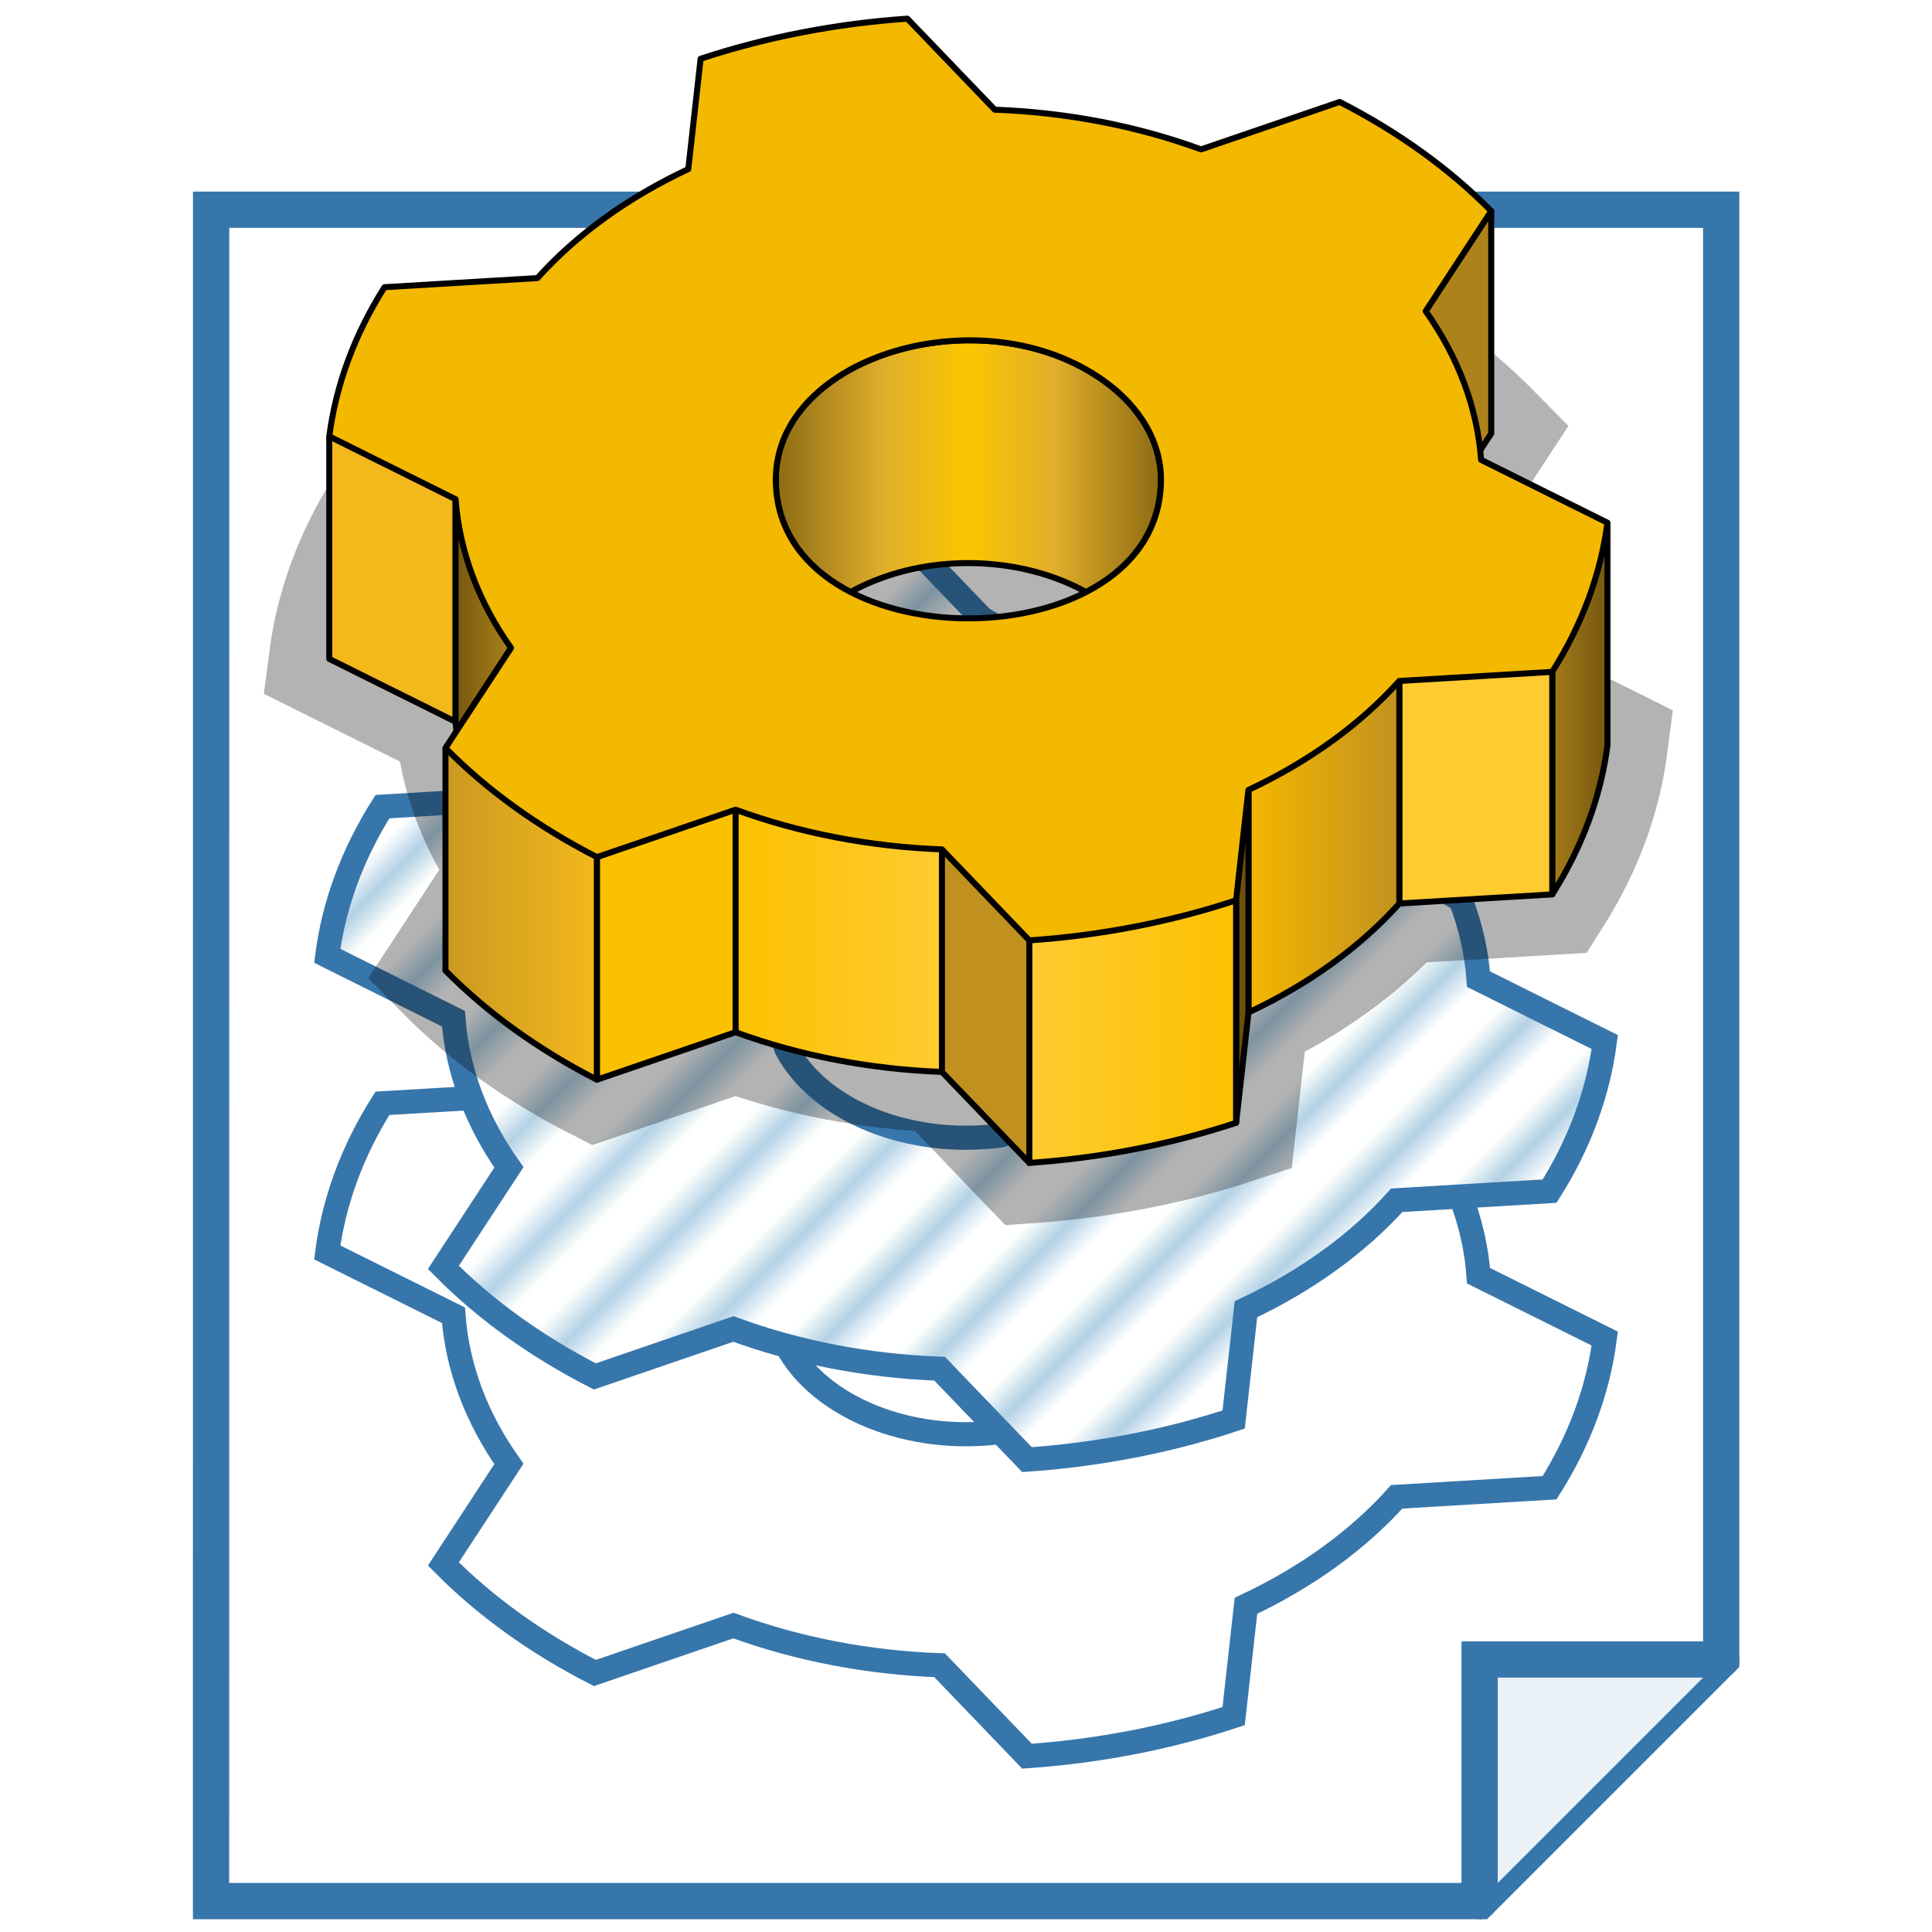 <?xml version="1.0" encoding="UTF-8"?>
<svg width="32" height="32" version="1.1" viewBox="-12.09 -56.537 32 32" xml:space="preserve" xmlns="http://www.w3.org/2000/svg" xmlns:xlink="http://www.w3.org/1999/xlink"><defs><pattern id="pattern136" patternTransform="matrix(.354 .354 -.354 .354 0 0)" preserveAspectRatio="xMidYMid" xlink:href="#pattern135"/><pattern id="pattern135" width="2.5" height="1" fill="#b3d2e5" patternTransform="translate(0) scale(2)" patternUnits="userSpaceOnUse" preserveAspectRatio="xMidYMid">
      <rect y="-.5" width="1" height="2"/>
    </pattern><linearGradient id="linearGradient128" x1=".586" x2="7.705" y1="-48.683" y2="-48.683" gradientTransform="translate(42.47)" gradientUnits="userSpaceOnUse"><stop stop-color="#7e5e11" offset="0"/><stop stop-color="#dfaf2b" offset=".3"/><stop stop-color="#fbc600" offset=".5"/><stop stop-color="#e1af2a" offset=".7"/><stop stop-color="#7e5e10" offset="1"/></linearGradient><linearGradient id="linearGradient129" x1="38.002" x2="38.933" y1="-46.19" y2="-46.19" gradientUnits="userSpaceOnUse"><stop stop-color="#75570f" offset="0"/><stop stop-color="#ac821a" offset="1"/></linearGradient><linearGradient id="linearGradient130" x1="37.832" x2="40.378" y1="-41.174" y2="-41.174" gradientUnits="userSpaceOnUse"><stop stop-color="#ca9921" offset="0"/><stop stop-color="#f3b81c" offset="1"/></linearGradient><linearGradient id="linearGradient131" x1="56.424" x2="57.352" y1="-44.623" y2="-44.623" gradientUnits="userSpaceOnUse"><stop stop-color="#a37b19" offset="0"/><stop stop-color="#75570f" offset="1"/></linearGradient><linearGradient id="linearGradient132" x1="42.707" x2="46.172" y1="-40.721" y2="-40.721" gradientUnits="userSpaceOnUse"><stop stop-color="#fbc100" offset="0"/><stop stop-color="#ffcb31" offset="1"/></linearGradient><linearGradient id="linearGradient133" x1="51.321" x2="53.855" y1="-42.302" y2="-42.302" gradientUnits="userSpaceOnUse"><stop stop-color="#f4b700" offset="0"/><stop stop-color="#c1911f" offset="1"/></linearGradient><linearGradient id="linearGradient134" x1="47.64" x2="51.113" y1="-39.196" y2="-39.196" gradientUnits="userSpaceOnUse"><stop stop-color="#ffcb31" offset="0"/><stop stop-color="#fbc100" offset="1"/></linearGradient></defs><g transform="translate(0,-48)"><g transform="matrix(.986 0 0 .986 -.175 47.181)" stroke="#3776ab" stroke-linecap="round" stroke-miterlimit="20" stroke-width=".609"><path d="m-8.538-52.986h25.367l1e-6 24.353-4.059 4.059-21.309-1e-6z" fill="#fff"/><path d="m12.771-24.574v-4.059h4.059" fill="#eaf2f8"/></g><path d="m0.939 13.753c0.554 1.027 2.039 1.626 3.542 1.428m7.621-3.901c0.165 0.429 0.265 0.869 0.297 1.313l2.091 1.041c-0.111 0.854-0.42 1.689-0.914 2.47l-2.532 0.151c-0.648 0.721-1.499 1.336-2.497 1.805l-0.204 1.827c-1.081 0.358-2.238 0.582-3.423 0.664l-1.447-1.506c-1.19-0.044-2.353-0.268-3.415-0.658l-2.295 0.786c-0.97-0.496-1.818-1.107-2.509-1.806l1.085-1.657c-0.542-0.765-0.855-1.604-0.918-2.462l-2.091-1.041c0.111-0.854 0.42-1.689 0.914-2.47l1.474-0.087" fill="none" stroke="#3776ab" stroke-width=".4"/><path d="m0.939 8.842c0.554 1.027 2.039 1.626 3.542 1.428 3.963-1.121-4.424-3.549-3.542-1.428zm-7.609-1.548c0.111-0.854 0.42-1.689 0.914-2.47l1.01-0.061c3.431-0.198 5.575-6.57 8.085-3.929l0.836 0.87 7.927 4.664c0.165 0.429 0.265 0.869 0.297 1.313l2.091 1.041c-0.111 0.854-0.42 1.689-0.914 2.47l-2.532 0.151c-0.648 0.721-1.499 1.336-2.497 1.805l-0.204 1.827c-1.081 0.358-2.238 0.582-3.423 0.664l-1.447-1.506c-1.19-0.044-2.353-0.268-3.415-0.658l-2.295 0.786c-0.97-0.496-1.818-1.107-2.509-1.806l1.085-1.657c-0.542-0.765-0.855-1.604-0.918-2.462z" fill="url(#pattern136)" stroke="#3776ab" stroke-width=".4"/><g transform="matrix(.986 0 0 .986 -42.014 47.197)" stroke="#000"><path d="m48.901-46.384c-2.039-1.468-5.52-0.426-5.52 1.651 0 3.111 6.47 3.111 6.47 0 0-0.62-0.342-1.214-0.95-1.651zm-10.899 1.983-2.122-1.056c0.113-0.867 0.426-1.714 0.928-2.506l2.569-0.153c0.657-0.732 1.521-1.356 2.534-1.831l0.207-1.853c1.097-0.363 2.271-0.591 3.473-0.674l1.468 1.529c1.207 0.045 2.388 0.272 3.466 0.667l2.329-0.797c0.985 0.504 1.845 1.123 2.545 1.833l-1.101 1.681c0.55 0.777 0.867 1.628 0.931 2.498l2.122 1.056c-0.113 0.867-0.426 1.714-0.928 2.506l-2.569 0.153c-0.657 0.732-1.521 1.356-2.534 1.831l-0.207 1.853c-1.097 0.363-2.271 0.591-3.473 0.674l-1.468-1.529c-1.207-0.045-2.388-0.272-3.466-0.667l-2.329 0.797c-0.985-0.504-1.845-1.123-2.545-1.833l1.101-1.681c-0.55-0.777-0.867-1.628-0.931-2.498z" fill="none" stroke-opacity=".3" stroke-width="2.029"/><g stroke-linejoin="round" stroke-width=".101"><path d="m46.718-50.808c-1.691-0.03-3.337 0.909-3.337 2.337 0 0.895 0.536 1.532 1.298 1.912v-0.043a3.235 2.333 0 0 1 3.873 0v0.043c0.762-0.38 1.298-1.017 1.298-1.912 0-0.62-0.342-1.214-0.949-1.651-0.637-0.459-1.415-0.672-2.184-0.686z" fill="url(#linearGradient128)"/><path d="m35.88-49.195v3.738l2.122 1.056v-3.738" fill="#f2b81c"/><path d="m55.215-48.962 0.184-0.282v-3.738l-1.101 1.681" fill="#ad821a"/></g><g stroke-linejoin="round" stroke-width=".101"><path d="m38.002-48.139 1e-6 3.738a8.626 6.222 0 0 0 0.015 0.161l0.917-1.4" fill="url(#linearGradient129)"/><path d="m37.832-43.959v3.738c0.7 0.709 1.561 1.329 2.545 1.833l1e-6 -3.738" fill="url(#linearGradient130)"/><path d="m57.352-47.745v3.738c-0.113 0.867-0.426 1.714-0.928 2.506v-3.738" fill="url(#linearGradient131)"/><path d="m42.707-42.924v3.738l-2.329 0.797v-3.738" fill="#fbc100"/><path d="m56.424-45.239v3.738l-2.569 0.153v-3.738" fill="#ffcb31"/><path d="m46.172-42.257v3.738c-1.207-0.045-2.388-0.272-3.466-0.667v-3.738" fill="url(#linearGradient132)"/><path d="m53.855-45.086v3.738c-0.657 0.732-1.521 1.356-2.534 1.831v-3.738" fill="url(#linearGradient133)"/><path d="m47.64-40.728v3.738l-1.468-1.529v-3.738" fill="#c0911f"/><path d="m51.321-43.255v3.738l-0.207 1.853v-3.738" fill="#6c500d"/><path d="m51.113-41.402v3.738c-1.097 0.363-2.271 0.591-3.473 0.674v-3.738" fill="url(#linearGradient134)"/><path d="m48.901-50.122c-2.039-1.468-5.52-0.426-5.52 1.651 0 3.111 6.47 3.111 6.47 0 0-0.62-0.342-1.214-0.95-1.651zm-10.899 1.983-2.122-1.056c0.113-0.867 0.426-1.714 0.928-2.506l2.569-0.153c0.657-0.732 1.521-1.356 2.534-1.831l0.207-1.853c1.097-0.363 2.271-0.591 3.473-0.674l1.468 1.529c1.207 0.045 2.388 0.272 3.466 0.667l2.329-0.797c0.985 0.504 1.845 1.123 2.545 1.833l-1.101 1.681c0.55 0.777 0.867 1.628 0.931 2.498l2.122 1.056c-0.113 0.867-0.426 1.714-0.928 2.506l-2.569 0.153c-0.657 0.732-1.521 1.356-2.534 1.831l-0.207 1.853c-1.097 0.363-2.271 0.591-3.473 0.674l-1.468-1.529c-1.207-0.045-2.388-0.272-3.466-0.667l-2.329 0.797c-0.985-0.504-1.845-1.123-2.545-1.833l1.101-1.681c-0.55-0.777-0.867-1.628-0.931-2.498z" fill="#f3b800"/></g></g></g></svg>
